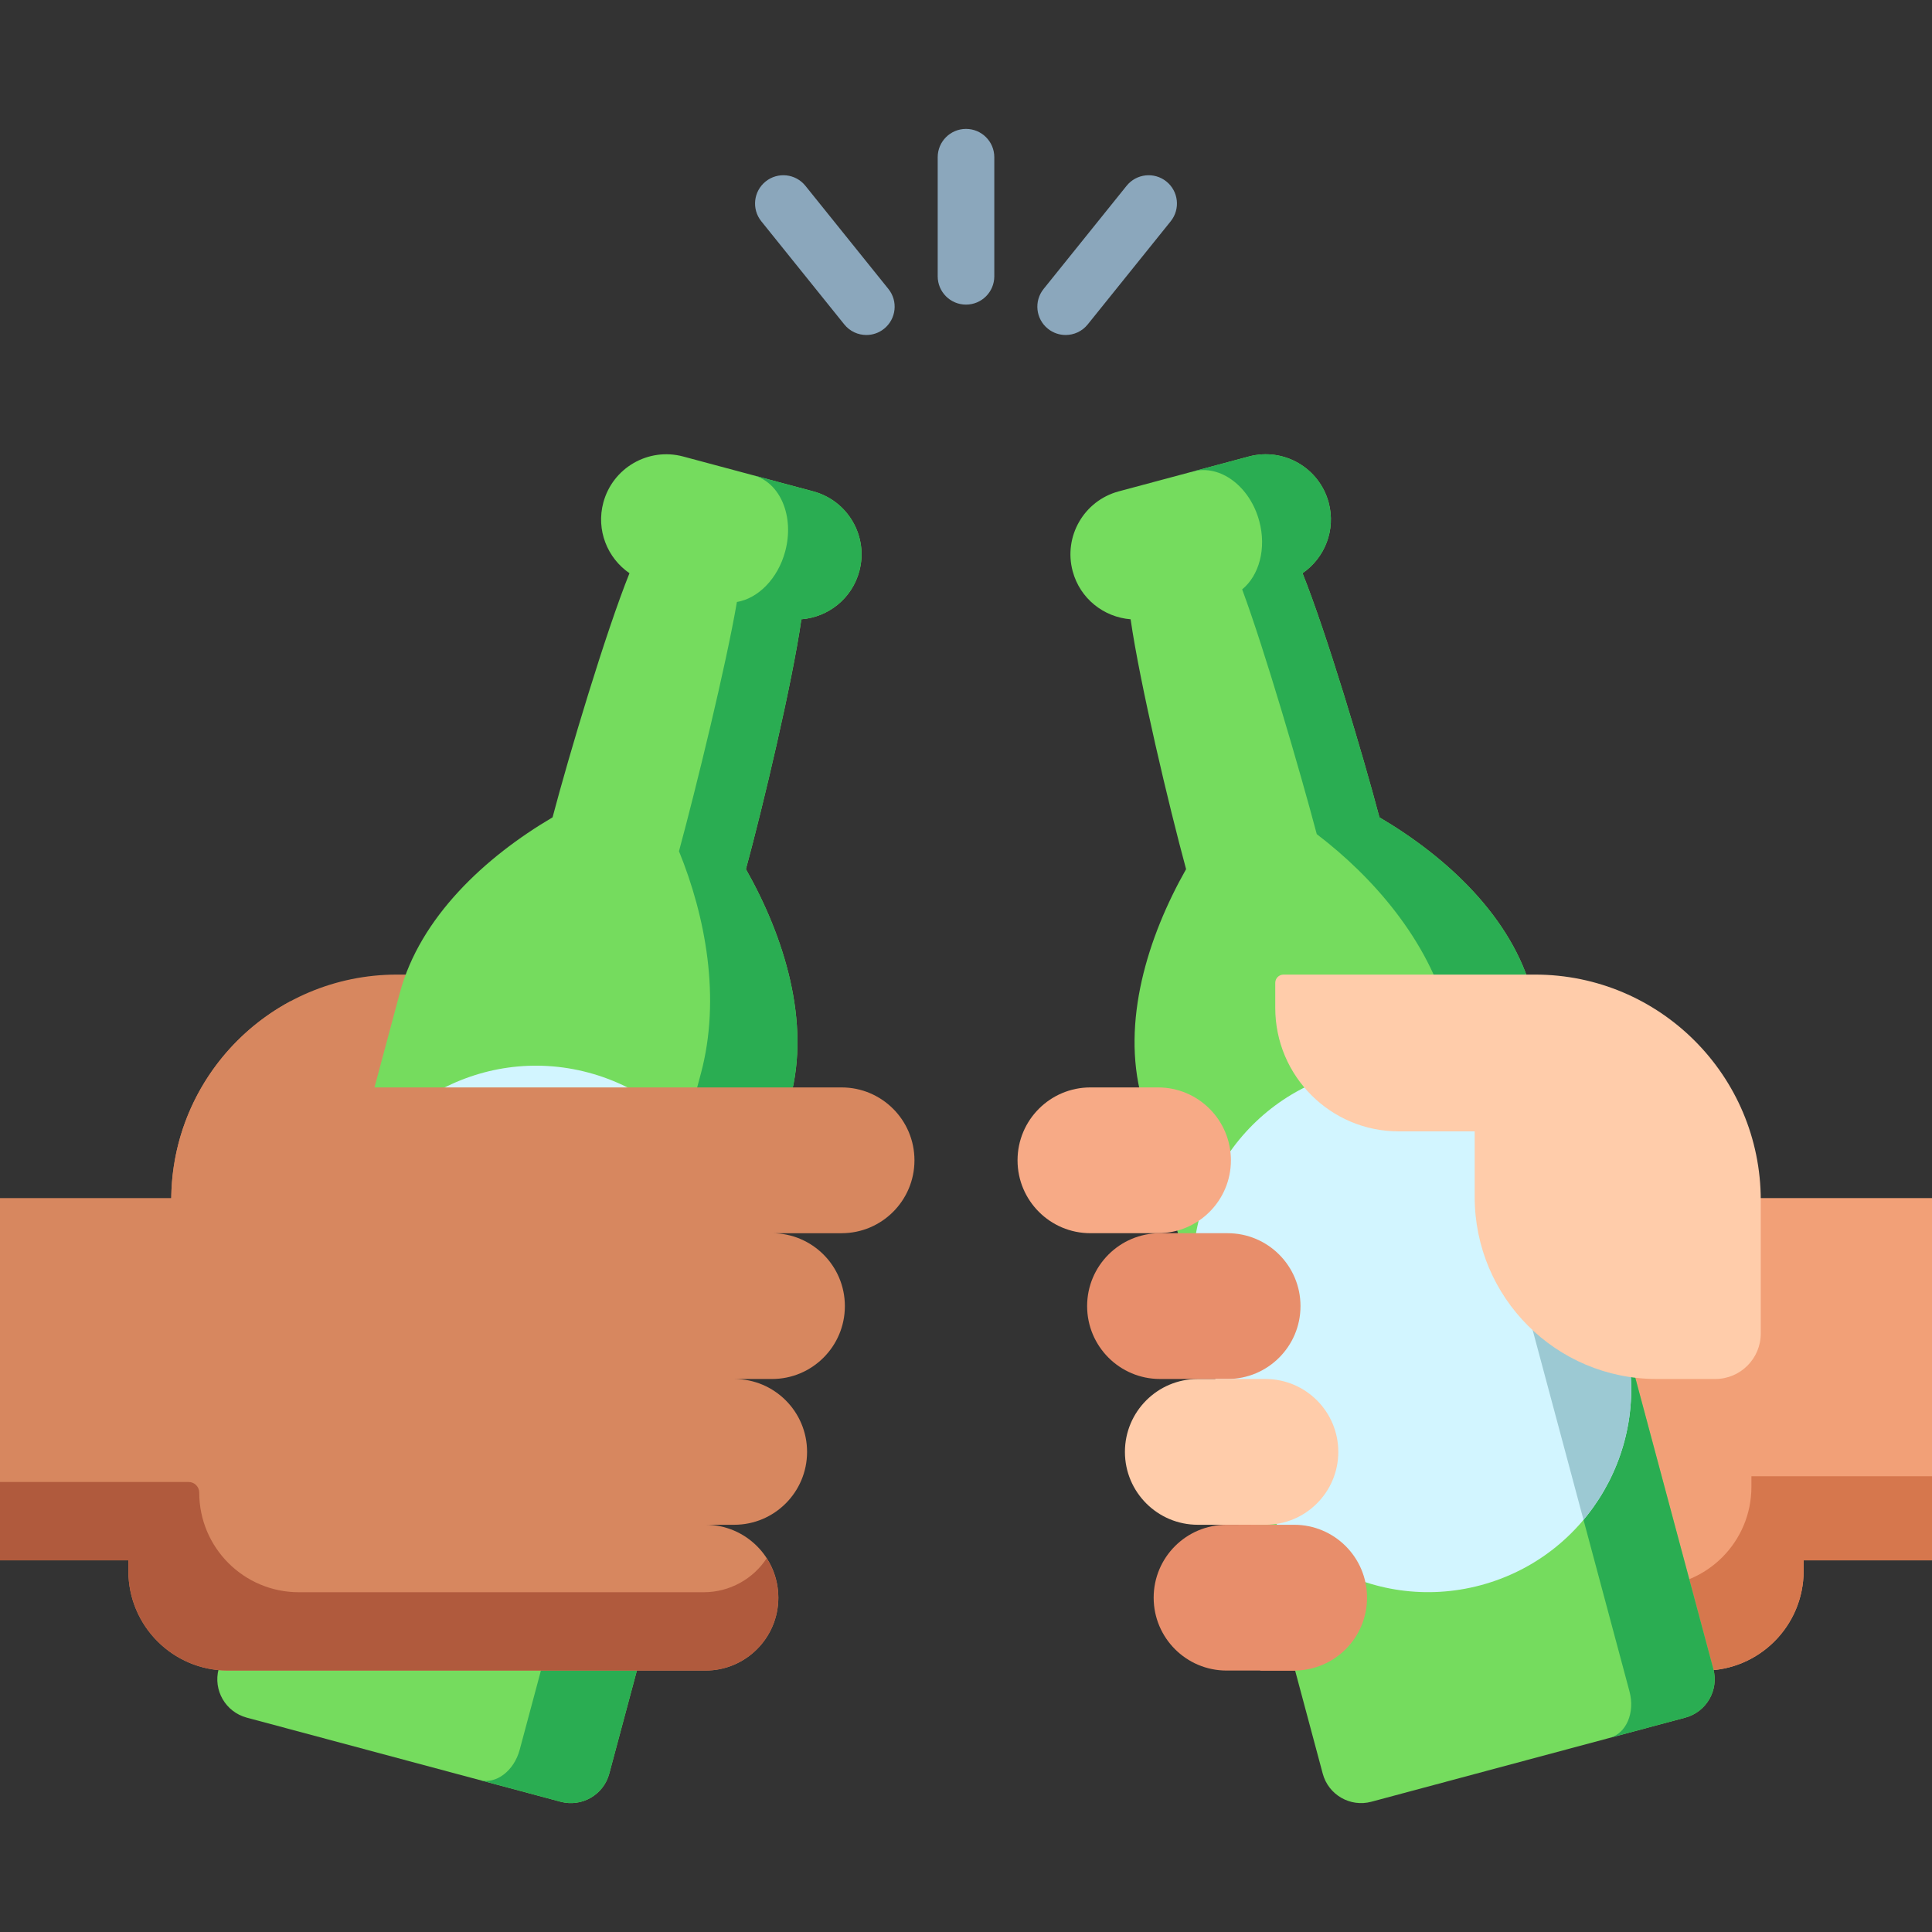 <?xml version="1.0" encoding="iso-8859-1"?>
<!-- Generator: Adobe Illustrator 19.0.0, SVG Export Plug-In . SVG Version: 6.00 Build 0)  -->
<svg version="1.1" id="Capa_1" xmlns="http://www.w3.org/2000/svg" xmlns:xlink="http://www.w3.org/1999/xlink" x="0px" y="0px"
	 viewBox="0 0 512 512" style="enable-background:new 0 0 512 512;" xml:space="preserve">
<rect x="0" y="0" width="512" height="512" fill="#333333" stroke="none"/>
<path style="fill:#F2A077;" d="M443.779,317.503v-5.255c0-13.293-10.776-24.07-24.07-24.07H310.987l23.018,154.537h117.573
	c14.582,0,26.402-11.821,26.402-26.402v-2.814H512v-95.996L443.779,317.503L443.779,317.503z"/>
<path style="fill:#D6774D;" d="M464.143,394.031c0,14.582-11.821,26.402-26.402,26.402H334.005l-19.699-132.255h-3.319
	l23.018,154.537h117.573c14.581,0,26.402-11.821,26.402-26.402v-2.814H512v-22.282h-47.857V394.031z"/>
<path style="fill:#75DC5E;" d="M365.563,216.604c-4.404-16.688-14.063-48.964-20.38-64.698c5.874-4.026,8.878-11.441,6.93-18.711
	l0,0c-2.47-9.217-11.943-14.686-21.159-12.217l-34.469,9.236c-9.217,2.47-14.686,11.943-12.216,21.16l0,0
	c1.948,7.27,8.257,12.189,15.357,12.739c2.396,16.785,10.169,49.566,14.7,66.22l0,0c-10.218,18.035-17.163,40.496-11.798,60.518
	l48.013,179.186c1.504,5.614,7.275,8.946,12.89,7.442l83.18-22.288c5.614-1.504,8.946-7.275,7.442-12.89L406.04,263.114
	C400.675,243.092,383.43,227.113,365.563,216.604L365.563,216.604z"/>
<path style="fill:#2AAD52;" d="M454.052,442.301L406.04,263.115c-5.365-20.022-22.61-36.001-40.476-46.511l0,0
	c-4.404-16.688-14.063-48.964-20.38-64.699c5.874-4.026,8.878-11.441,6.93-18.71c-2.47-9.216-11.943-14.686-21.159-12.216
	l-14.808,3.968c7.238-1.939,15.107,3.96,17.577,13.176c1.948,7.27-0.057,14.417-4.538,18.07
	c5.896,15.847,15.353,48.177,19.77,64.862l0,0c14.852,11.317,29.501,27.992,34.866,48.014l48.013,179.187
	c1.504,5.614-0.851,11.123-5.26,12.305l20.036-5.368C452.225,453.686,455.557,447.915,454.052,442.301z"/>
<path style="fill:#D2F5FF;" d="M392.411,420.095L392.411,420.095c-28.697,7.689-58.194-9.341-65.884-38.038l-8.55-31.911
	c-7.689-28.697,9.341-58.194,38.038-65.884l0,0c28.697-7.689,58.194,9.341,65.884,38.038l8.55,31.911
	C438.138,382.909,421.108,412.406,392.411,420.095z"/>
<path style="fill:#9CC9D3;" d="M388.267,285.659l31.377,117.101c10.91-12.992,15.528-30.916,10.805-48.546l-8.551-31.914
	C417.173,304.669,404.212,291.454,388.267,285.659z"/>
<path style="fill:#F7AA86;" d="M306.889,288.178h-17.913c-10.669,0-19.317,8.649-19.317,19.317l0,0
	c0,10.668,8.649,19.317,19.317,19.317h17.913c10.668,0,19.317-8.649,19.317-19.317l0,0
	C326.206,296.827,317.557,288.178,306.889,288.178z"/>
<path style="fill:#E88E6B;" d="M325.329,326.812h-17.913c-10.669,0-19.317,8.649-19.317,19.317l0,0
	c0,10.668,8.649,19.317,19.317,19.317h17.913c10.668,0,19.317-8.649,19.317-19.317l0,0
	C344.646,335.461,335.998,326.812,325.329,326.812z"/>
<path style="fill:#FFCCAA;" d="M335.346,365.447h-17.913c-10.669,0-19.317,8.649-19.317,19.317l0,0
	c0,10.668,8.649,19.317,19.317,19.317h17.913c10.668,0,19.317-8.649,19.317-19.317l0,0
	C354.663,374.095,346.014,365.447,335.346,365.447z"/>
<path style="fill:#E88E6B;" d="M342.962,404.081h-17.913c-10.669,0-19.317,8.649-19.317,19.317l0,0
	c0,10.668,8.649,19.317,19.317,19.317h17.913c10.668,0,19.317-8.649,19.317-19.317l0,0
	C362.279,412.73,353.63,404.081,342.962,404.081z"/>
<path style="fill:#FFCCAA;" d="M406.798,258.276h-66.655c-1.208,0-2.187,0.979-2.187,2.187v6.64
	c0,18.073,14.659,32.724,32.732,32.724c4.759,0,20.119,0,20.119,0v17.397c0,26.632,21.59,48.222,48.222,48.222h15.528
	c6.663,0,12.064-5.401,12.064-12.064V332.63v-14.533C466.621,285.059,439.838,258.276,406.798,258.276z"/>
<path style="fill:#D7875F;" d="M174.043,267.103v-6.64c0-1.208-0.979-2.187-2.187-2.187h-66.654
	c-33.039,0-59.823,26.783-59.823,59.823v14.533v20.752c0,6.662,5.401,12.064,12.064,12.064H72.97
	c26.632,0,48.222-21.59,48.222-48.222v-17.397c0,0,15.359,0,20.119,0C159.384,299.827,174.043,285.176,174.043,267.103z"/>
<path style="fill:#75DC5E;" d="M146.436,216.604c4.404-16.688,14.063-48.964,20.38-64.698c-5.874-4.026-8.878-11.441-6.93-18.711
	l0,0c2.47-9.217,11.943-14.686,21.159-12.217l34.469,9.236c9.217,2.47,14.686,11.943,12.216,21.16l0,0
	c-1.948,7.27-8.257,12.189-15.357,12.739c-2.396,16.785-10.169,49.566-14.7,66.22l0,0c10.218,18.035,17.163,40.496,11.798,60.518
	l-48.013,179.186c-1.504,5.614-7.275,8.946-12.89,7.442l-83.18-22.288c-5.614-1.504-8.946-7.275-7.442-12.89l48.013-179.187
	C111.325,243.092,128.57,227.113,146.436,216.604L146.436,216.604z"/>
<path style="fill:#2AAD52;" d="M215.515,130.214l-15.816-4.238c7.104,1.903,10.86,10.918,8.39,20.134
	c-1.948,7.27-7.189,12.475-12.802,13.423c-2.846,16.665-10.835,49.388-15.351,66.046c6.999,17.173,11.171,38.89,5.806,58.912
	l-48.013,179.186c-1.504,5.614-6.232,9.226-10.559,8.066l21.399,5.734c5.614,1.505,11.385-1.827,12.89-7.442l48.013-179.186
	c5.365-20.022-1.58-42.483-11.798-60.518l0,0c4.531-16.654,12.304-49.435,14.7-66.22c7.1-0.55,13.409-5.469,15.357-12.739
	C230.201,142.157,224.731,132.684,215.515,130.214z"/>
<path style="fill:#D2F5FF;" d="M119.589,420.095L119.589,420.095c28.697,7.689,58.194-9.341,65.884-38.038l8.55-31.911
	c7.689-28.697-9.341-58.194-38.038-65.884l0,0c-28.697-7.689-58.194,9.341-65.884,38.038l-8.55,31.911
	C73.862,382.909,90.892,412.406,119.589,420.095z"/>
<path style="fill:#9CC9D3;" d="M181.64,299.803l-32.063,119.662c14.972-4.702,27.597-15.856,33.764-31.091l11.994-44.764
	C197.612,327.333,192.256,311.361,181.64,299.803z"/>
<path style="fill:#D7875F;" d="M223.024,326.812c10.668,0,19.317-8.649,19.317-19.317c0-10.669-8.649-19.317-19.317-19.317h-17.913
	c-1.432,0-112.821,0-112.821,0c-5.806,0-11.131,2.056-15.288,5.479v-28.323c-18.655,9.991-31.392,29.58-31.613,52.169H0v95.996
	h34.019v2.814c0,14.581,11.821,26.402,26.402,26.402h117.573h8.956c10.668,0,19.317-8.649,19.317-19.317
	s-8.649-19.317-19.317-19.317h7.616c10.669,0,19.317-8.649,19.317-19.317s-8.648-19.317-19.317-19.317h10.017
	c10.668,0,19.317-8.649,19.317-19.317s-8.649-19.317-19.317-19.317c0.158,0,0.33,0,0.528,0h17.913V326.812z"/>
<path style="fill:#B05A3D;" d="M186.488,421.958h-8.493H79.201c-14.581,0-26.402-11.821-26.402-26.402
	c0-1.554-1.26-2.814-2.814-2.814H0v20.757h34.019v2.814c0,14.581,11.821,26.402,26.402,26.402h117.573h8.957
	c10.668,0,19.317-8.649,19.317-19.317c0-3.852-1.14-7.432-3.084-10.446C199.639,418.388,193.411,421.958,186.488,421.958z"/>
<g>
	<path style="fill:#8BA7BC;" d="M256,80.725c-4.143,0-7.5-3.357-7.5-7.5V41.66c0-4.143,3.357-7.5,7.5-7.5s7.5,3.357,7.5,7.5v31.565
		C263.5,77.368,260.143,80.725,256,80.725z"/>
	<path style="fill:#8BA7BC;" d="M229.596,88.778c-2.193,0-4.366-0.957-5.849-2.799l-21.994-27.337
		c-2.597-3.227-2.085-7.948,1.143-10.545c3.229-2.596,7.947-2.085,10.545,1.143l21.994,27.337c2.597,3.227,2.085,7.948-1.143,10.545
		C232.906,88.236,231.245,88.778,229.596,88.778z"/>
	<path style="fill:#8BA7BC;" d="M282.404,88.778c-1.65,0-3.311-0.542-4.696-1.656c-3.228-2.597-3.739-7.318-1.143-10.545
		L298.56,49.24c2.596-3.229,7.317-3.737,10.545-1.143c3.228,2.597,3.739,7.318,1.143,10.545l-21.994,27.337
		C286.771,87.821,284.598,88.778,282.404,88.778z"/>
</g>
<g>
</g>
<g>
</g>
<g>
</g>
<g>
</g>
<g>
</g>
<g>
</g>
<g>
</g>
<g>
</g>
<g>
</g>
<g>
</g>
<g>
</g>
<g>
</g>
<g>
</g>
<g>
</g>
<g>
</g>
</svg>
